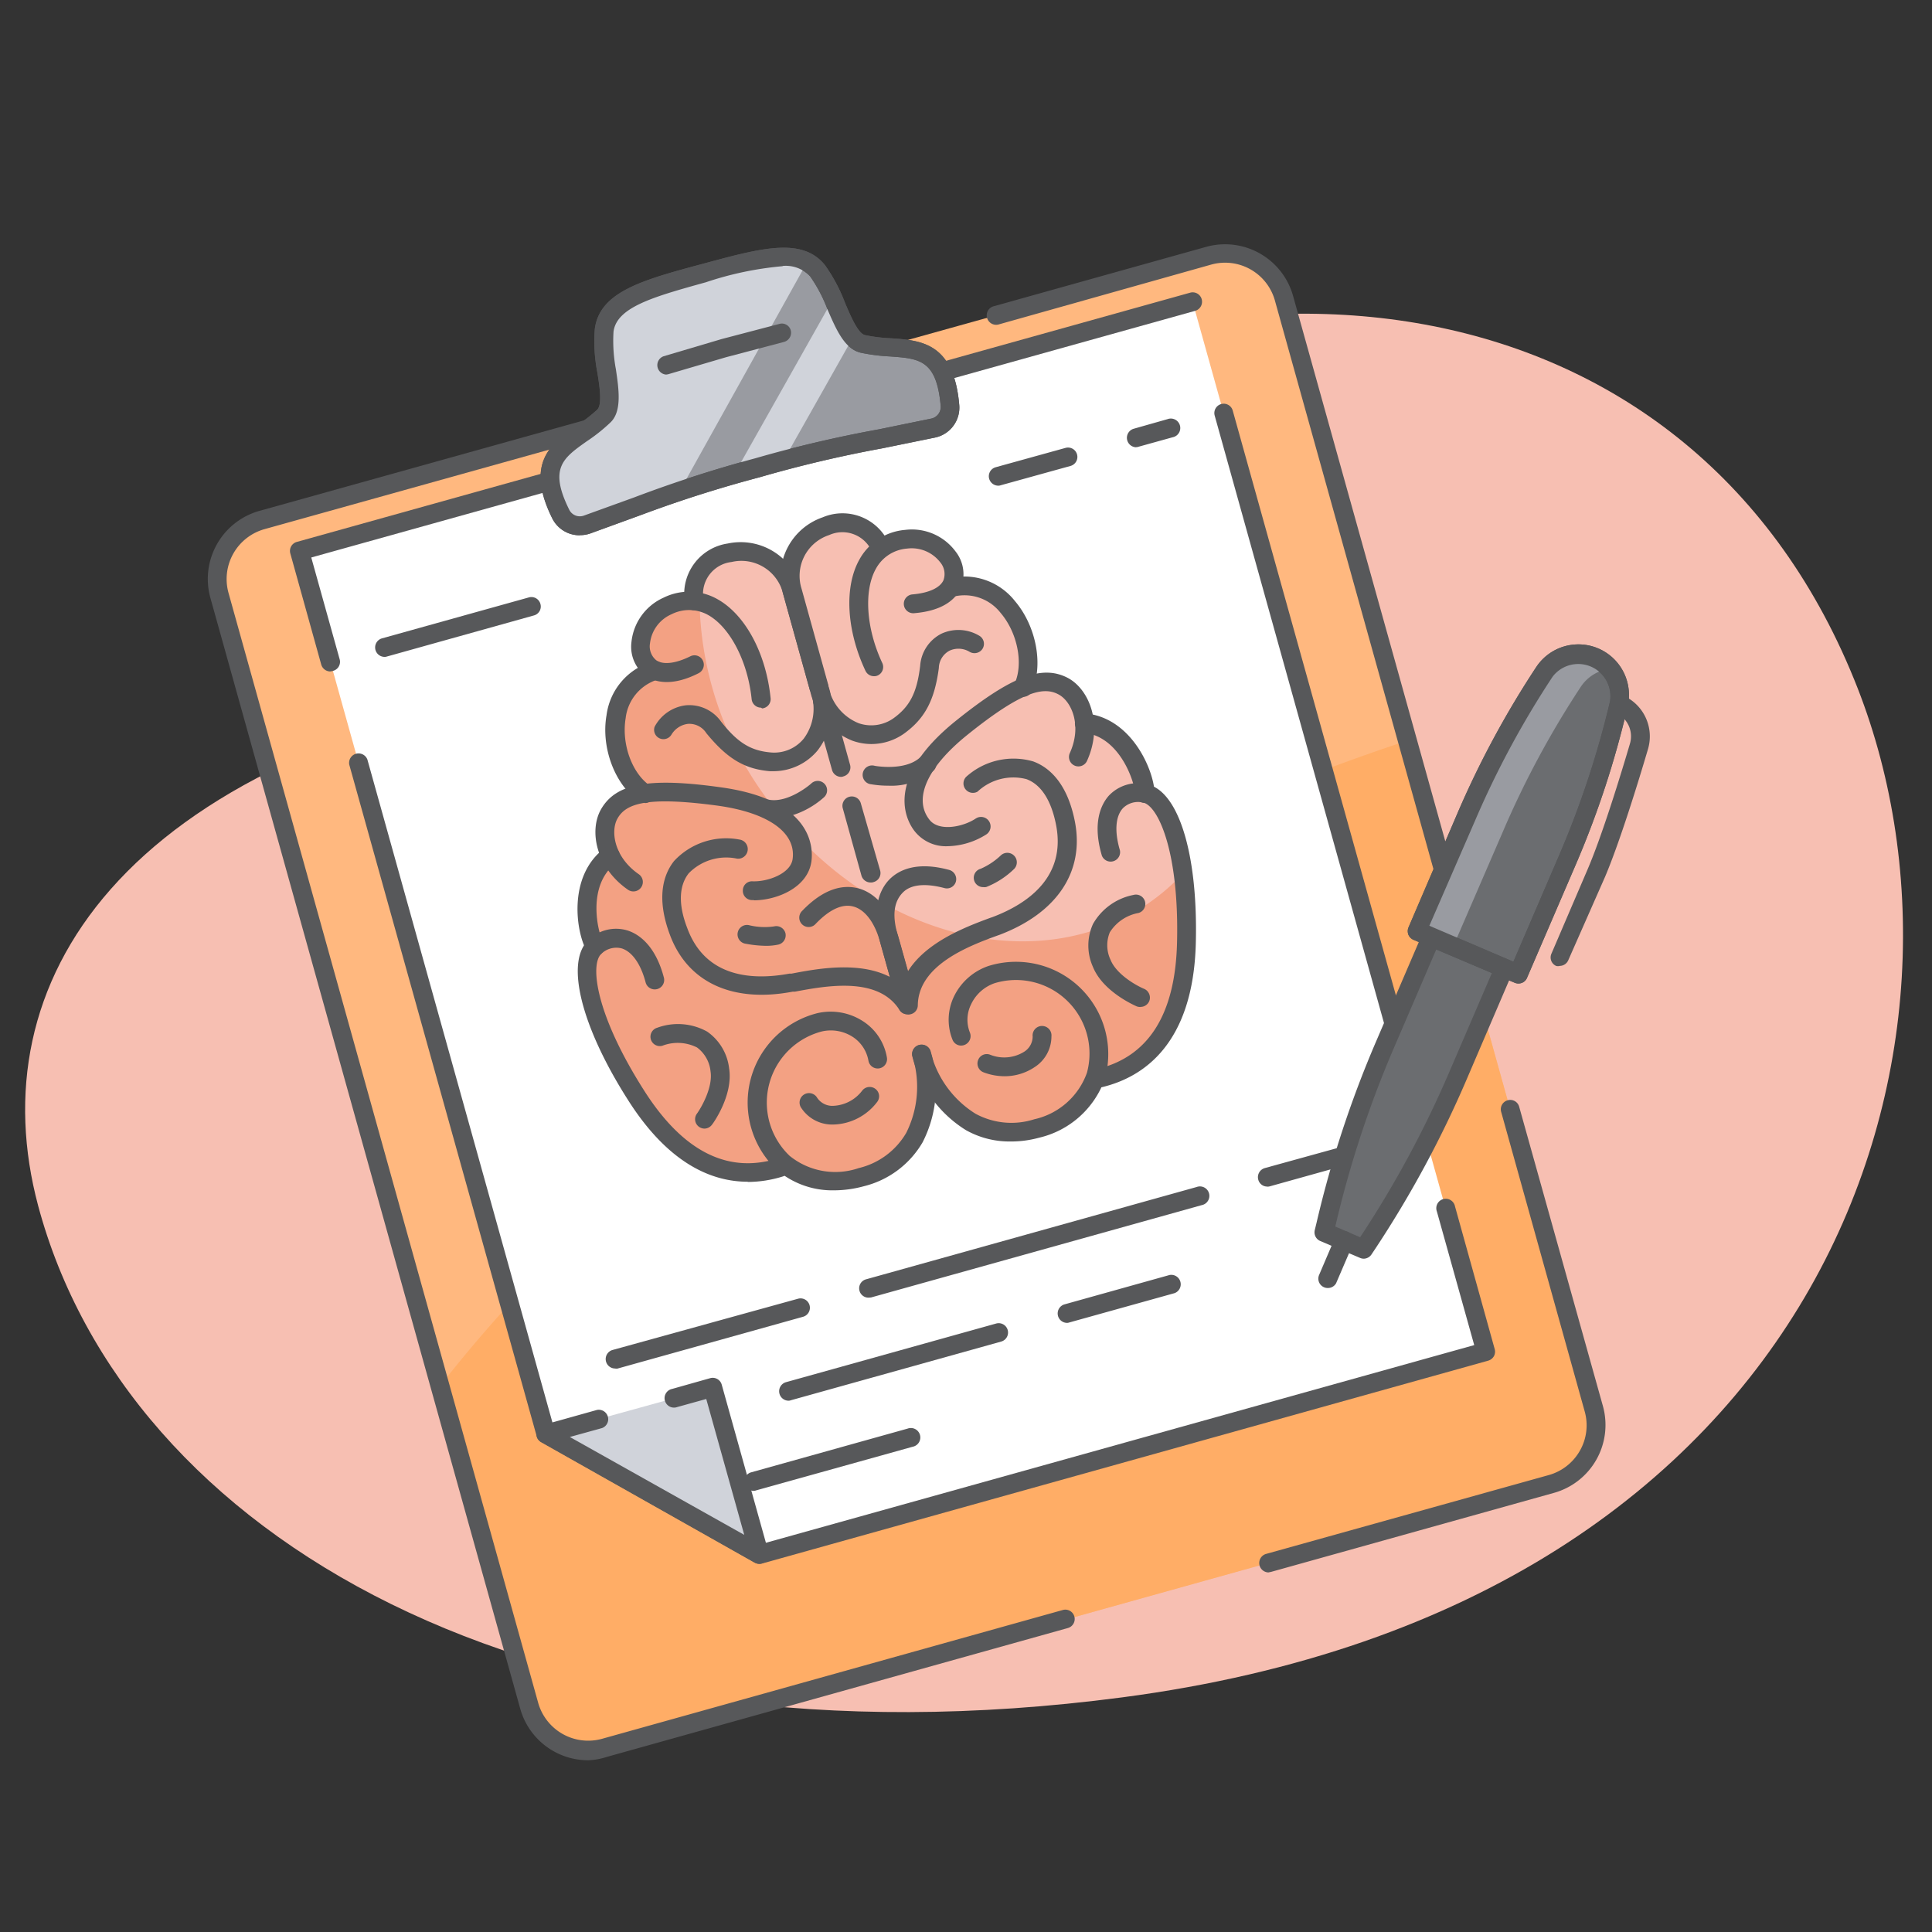 <svg xmlns="http://www.w3.org/2000/svg" xmlns:xlink="http://www.w3.org/1999/xlink" viewBox="0 0 180 180"><rect x="0" y="0" width="180" height="180" fill="#333333" stroke="none"/><style><![CDATA[.J{fill:#57585a}]]></style><path d="M52.55 63.5c-41.76 7.07-54.5 28.2-49 48.82 8.2 30.65 45.84 53.08 101 45.82 66.2-8.7 81.9-61.28 68.2-94.83-15.6-38.38-59.75-42.9-94.2-20.8" fill="#f7bfb2"/><path d="M118.17 145.6l26.36-7.35a5.68 5.68 0 0 0 3.95-7L119.62 27.8a5.68 5.68 0 0 0-7-3.95l-88.2 24.6a5.69 5.69 0 0 0-4 7L49.3 158.9a5.71 5.71 0 0 0 7 4l42.93-12" fill="#ffb87f"/><path d="M56.33 162.87l88.2-24.6a5.68 5.68 0 0 0 3.95-7L131.12 69a210.73 210.73 0 0 0-31.25 13.25C74.7 95.35 54.25 112.14 41 129.13l8.3 29.78a5.71 5.71 0 0 0 7.02 3.96z" fill="#ffad66"/><path d="M54.8 164a6.57 6.57 0 0 1-6.33-4.8L19.6 55.7a6.59 6.59 0 0 1 4.56-8.1l52.2-14.56a.88.88 0 1 1 .47 1.69L24.64 49.3a4.83 4.83 0 0 0-3.35 5.94l28.86 103.44a4.84 4.84 0 0 0 5.94 3.32l42.93-12a.872.872 0 1 1 .47 1.68l-42.93 12a6.32 6.32 0 0 1-1.76.32zm80.34-79.7a.89.89 0 0 1-.84-.64L118.78 28a4.82 4.82 0 0 0-5.93-3.35L93 30.24a.88.88 0 0 1-.48-1.69L112.37 23a6.58 6.58 0 0 1 8.1 4.56L136 83.2a.87.87 0 0 1-.61 1.07.67.67 0 0 1-.25.04zm-16.97 62.2a.88.88 0 0 1-.23-1.72l26.35-7.35a4.82 4.82 0 0 0 2.91-2.28 4.77 4.77 0 0 0 .44-3.66l-7.78-27.9a.87.87 0 0 1 .61-1.08.86.86 0 0 1 1.07.61l7.8 27.88a6.57 6.57 0 0 1-4.57 8.09l-26.35 7.36z" class="J"/><path d="M111.12 28.1L27.9 51.33l22.95 82.27 19.9 11.23 67.66-18.88-27.3-97.84z" fill="#fff"/><path d="M30.78 62.56a.89.89 0 0 1-.85-.64l-2.88-10.35a.87.87 0 0 1 .6-1.08l83.23-23.22a.87.87 0 0 1 1.08.61.88.88 0 0 1-.61 1.08L29 51.94l2.65 9.5a.87.87 0 0 1-.65 1.07.66.66 0 0 1-.22.04zm100.52 38.8a.88.88 0 0 1-.85-.64l-17.28-62a.872.872 0 1 1 1.68-.47l17.3 62a.87.87 0 0 1-.61 1.08zM70.75 145.7a1 1 0 0 1-.43-.11l-19.9-11.23a.85.85 0 0 1-.41-.52l-17.47-62.6a.88.88 0 0 1 1.69-.47L51.6 133l19.28 10.87 66.47-18.55-3.48-12.45a.88.88 0 1 1 1.69-.47l3.7 13.3a.89.89 0 0 1-.08.66.9.9 0 0 1-.53.41L71 145.67a1 1 0 0 1-.25.03z" class="J"/><path d="M62.87 130.25l3.54-1 4.34 15.57-19.9-11.23 5-1.4" fill="#d0d3da"/><g class="J"><path d="M70.75 145.7a.86.86 0 0 1-.43-.11l-19.9-11.23a.87.87 0 0 1 .2-1.6l5-1.4a.88.88 0 0 1 .47 1.69l-3 .83L69.34 143l-3.54-12.66-2.7.75a.88.88 0 1 1-.47-1.69l3.54-1a.87.87 0 0 1 1.07.6l4.35 15.57a.9.9 0 0 1-.31.93.86.86 0 0 1-.54.2zm2.7-15.2a.88.88 0 0 1-.24-1.72l19.6-5.47a.872.872 0 1 1 .47 1.68l-19.6 5.47a.59.59 0 0 1-.23.04z"/><path d="M70.2 138.9a.88.88 0 0 1-.24-1.72l14.6-4.08a.88.88 0 1 1 .47 1.69l-14.6 4.07a.59.59 0 0 1-.23.04zm29.2-15.65a.88.88 0 0 1-.24-1.72l9.8-2.74a.88.88 0 0 1 .47 1.69l-9.8 2.73a.62.62 0 0 1-.23.04zm18.67-12.7a.86.86 0 0 1-.84-.64.88.88 0 0 1 .6-1.08l6.88-1.9a.872.872 0 1 1 .47 1.68l-6.88 1.92a.91.91 0 0 1-.23.03zM80.93 120.9a.87.87 0 0 1-.24-1.71l30.8-8.6a.88.88 0 1 1 .47 1.69l-30.8 8.6zm-23.65 6.6a.88.88 0 0 1-.23-1.72l17.3-4.78a.872.872 0 1 1 .47 1.68l-17.3 4.83a1 1 0 0 1-.24-.01zm48.57-85.83a.88.88 0 0 1-.24-1.72l3.17-.9a.88.88 0 1 1 .47 1.69l-3.17.88a.66.66 0 0 1-.23.04zM93 45.25a.89.89 0 0 1-.84-.64.87.87 0 0 1 .61-1.08l6.5-1.8a.872.872 0 1 1 .47 1.68l-6.5 1.8a.67.67 0 0 1-.24.04zM35.8 61.2a.88.88 0 0 1-.23-1.72l13.7-3.82a.87.87 0 0 1 1.08.61.86.86 0 0 1-.61 1.07L36 61.18a1 1 0 0 1-.21.03z"/></g><path d="M106.63 73.92c0-1.36-1.64-6.12-5.6-6.53A4.32 4.32 0 0 0 99.1 64a4 4 0 0 0-3.82.08c1.73-3.8-1.56-10.74-6.82-9.3 1.37-1.9-.94-4.9-4.06-4.54a4.72 4.72 0 0 0-2.5 1l.12-.17c-2.17-4.8-9.8-1.53-8.24 4.06-1.56-5.6-9.78-4.44-9.15.8l.16.1a4.72 4.72 0 0 0-2.62.43c-2.86 1.3-3.28 5.06-1.12 6-5.25 1.48-4.48 9.1-1 11.47a4.06 4.06 0 0 0-3.25 1.91 4.35 4.35 0 0 0 .11 3.91c-3.2 2.4-2.12 7.32-1.4 8.5-1.76 1.55-.52 7.1 3.9 14 3.92 6.1 8.53 8.08 13.33 6.6l-.27-1c1.72 1.9 4.5 2.82 7.8 1.9 5.58-1.53 6.9-6.84 5.6-11.54 1.3 4.7 5.2 8.56 10.76 7a7.46 7.46 0 0 0 5.69-5.68l.28 1c4.88-1.2 7.8-5.28 8-12.54.16-8.24-1.65-13.63-3.95-14.05z" fill="#f3a183"/><path d="M106.63 73.92c0-1.36-1.64-6.12-5.6-6.53A4.32 4.32 0 0 0 99.1 64a4 4 0 0 0-3.82.08c1.73-3.8-1.56-10.74-6.82-9.3 1.37-1.9-.94-4.9-4.06-4.54a4.72 4.72 0 0 0-2.5 1l.12-.17c-2.17-4.8-9.8-1.53-8.24 4.06-1.24-4.44-6.67-4.62-8.54-1.88a31.86 31.86 0 0 0 6.18 21.13c9.25 12.88 25.32 17.16 35.88 9.56a19.19 19.19 0 0 0 2.9-2.55c-.58-4.4-1.95-7.2-3.57-7.48z" fill="#f7bfb2"/><g class="J"><path d="M75.47 64.36l-2.5-9a4 4 0 0 0-4.81-3 3 3 0 0 0-2.63 3.43.88.88 0 1 1-1.74.2 4.75 4.75 0 0 1 4-5.35 5.81 5.81 0 0 1 6.84 4.23l2.5 9z"/><path d="M70.9 65.93a.88.88 0 0 1-.87-.78c-.36-3.52-2-6.66-4-7.82a3.64 3.64 0 0 0-3.47-.1 3.37 3.37 0 0 0-2 2.7 1.67 1.67 0 0 0 .59 1.59c.65.44 1.8.3 3.16-.37a.86.86 0 0 1 1.17.39.88.88 0 0 1-.39 1.18c-2.5 1.28-4.1.82-4.9.28a3.4 3.4 0 0 1-1.36-3.17 5.1 5.1 0 0 1 3-4.15 5.36 5.36 0 0 1 5.06.17c2.55 1.45 4.47 5 4.9 9.15a.87.87 0 0 1-.78 1zm1.23 5.92h-.4c-2.4-.2-4-1.2-5.92-3.54a1.88 1.88 0 0 0-1.71-.87 2.09 2.09 0 0 0-1.54 1 .87.87 0 0 1-1.57-.73 3.81 3.81 0 0 1 2.91-2 3.63 3.63 0 0 1 3.28 1.52c1.57 2 2.8 2.73 4.7 2.88a3.55 3.55 0 0 0 3-1.29 4.64 4.64 0 0 0 .61-4.44.88.88 0 0 1 1.69-.47 6.47 6.47 0 0 1-1 6 5.35 5.35 0 0 1-4.05 1.94z"/><path d="M60 74.78a.88.88 0 0 1-.49-.15c-2.23-1.52-3.53-5-3-8a6 6 0 0 1 4.31-5 .87.87 0 1 1 .47 1.68 4.27 4.27 0 0 0-3 3.61c-.4 2.4.6 5.16 2.3 6.3a.88.88 0 0 1-.5 1.6z"/><path d="M70.25 83.86h-.2a.86.86 0 0 1-.84-.9.85.85 0 0 1 .91-.85c1.42.05 3.56-.72 3.73-2.1.32-2.46-2.3-4.3-7-4.95-6.67-.9-8.55-.17-9.32 1.2-.66 1.16-.33 3.6 2 5.2a.881.881 0 0 1-1 1.45c-3-2.06-3.67-5.5-2.54-7.5 1.37-2.4 4.37-3 11.08-2.07 8.6 1.16 8.7 5.57 8.53 6.9-.34 2.52-3.32 3.64-5.36 3.64zm10.85-1.64a.89.89 0 0 1-.84-.64l-1.74-6.27a.872.872 0 0 1 1.68-.47L82 81.1a.87.87 0 0 1-.61 1.08.67.67 0 0 1-.28.04zm3.44 12.28a.85.85 0 0 1-.74-.41c-2-3.15-6.84-2.24-9.74-1.7h-.2C68.2 93.47 64 91.5 62.38 87c-1.3-3.54-.48-5.64.42-6.78a6.62 6.62 0 0 1 6.1-2 .897.897 0 0 1-.22 1.78 4.88 4.88 0 0 0-4.51 1.36c-.9 1.13-1 2.88-.15 5.08 1.7 4.68 6.13 4.9 9.53 4.27h.2c3.12-.6 8.93-1.67 11.54 2.5a.88.88 0 0 1-.28 1.16.84.84 0 0 1-.46.13zm-14.87 15.6c-3.34 0-7.33-1.66-11.06-7.46-4.5-7-6-13.1-3.74-15.1a3.67 3.67 0 0 1 3.56-.86c.92.28 2.6 1.23 3.43 4.43a.88.88 0 0 1-1.7.45c-.45-1.74-1.27-2.9-2.24-3.2a2 2 0 0 0-1.9.51c-1.07 1-.53 5.68 4.06 12.84 3.57 5.56 7.72 7.66 12.34 6.23a.86.86 0 0 1 1.09.57.88.88 0 0 1-.58 1.1 11.14 11.14 0 0 1-3.26.51z"/><path d="M65.63 105.15a.92.92 0 0 1-.51-.17.87.87 0 0 1-.19-1.22c.43-.6 1.5-2.47 1.27-3.94a3.16 3.16 0 0 0-1.26-2.23 4 4 0 0 0-3.23-.16.872.872 0 1 1-.47-1.68 5.6 5.6 0 0 1 4.64.36 4.84 4.84 0 0 1 2.05 3.43c.4 2.5-1.5 5.14-1.6 5.25a.89.89 0 0 1-.71.36zM55.45 89.07a.87.87 0 0 1-.75-.42c-1-1.6-1.9-7 1.63-9.63a.874.874 0 1 1 1.06 1.39c-2.8 2.12-1.65 6.6-1.2 7.34a.88.88 0 0 1-.3 1.2.92.92 0 0 1-.45.12zm15.95-.95a10.73 10.73 0 0 1-1.9-.19.88.88 0 1 1 .34-1.72 6.15 6.15 0 0 0 2.28.1.88.88 0 0 1 1.06.64.89.89 0 0 1-.64 1.05 5.3 5.3 0 0 1-1.14.12zm12.3 5.73L82 87.78c-.5-1.84-1.43-3.06-2.53-3.33-1.3-.33-2.62.72-3.5 1.65a.873.873 0 0 1-1.26-1.21c2.2-2.3 4-2.43 5.2-2.14 1.72.43 3.1 2.1 3.8 4.56l1.7 6.07zm-6 17.05a7.94 7.94 0 0 1-5.33-1.91 8.59 8.59 0 0 1 3.8-14.6 5.53 5.53 0 0 1 4.27.78 5 5 0 0 1 2.19 3.35.873.873 0 1 1-1.72.3 3.34 3.34 0 0 0-1.44-2.2 3.76 3.76 0 0 0-2.91-.52 6.85 6.85 0 0 0-3 11.58 6.75 6.75 0 0 0 6.44 1.15 7 7 0 0 0 4.43-3.28 9.57 9.57 0 0 0 .57-7.18.88.88 0 0 1 1.69-.47 11.35 11.35 0 0 1-.73 8.52 8.75 8.75 0 0 1-5.48 4.1 10.58 10.58 0 0 1-2.78.38zm-.05-6.13h-.2a3.44 3.44 0 0 1-2.85-1.63.88.88 0 0 1 1.49-.93 1.7 1.7 0 0 0 1.44.82 3.57 3.57 0 0 0 2.8-1.42.88.88 0 0 1 1.23-.16.86.86 0 0 1 .16 1.22 5.29 5.29 0 0 1-4.07 2.1zM72.1 76.3a4.78 4.78 0 0 1-.84-.08.88.88 0 0 1 .34-1.72c1.86.37 4-1.5 4-1.52a.874.874 0 0 1 1.17 1.3 8.05 8.05 0 0 1-4.67 2.02zm3.37-11.94l-2.5-9a5.81 5.81 0 0 1 3.67-7.16 4.74 4.74 0 0 1 6.21 2.5.88.88 0 0 1-1.6.72 3 3 0 0 0-4-1.57 4 4 0 0 0-2.57 5l2.5 9z"/><path d="M81.42 63a.87.87 0 0 1-.79-.51c-1.76-3.74-2-7.8-.56-10.36a5.36 5.36 0 0 1 4.25-2.76 5.06 5.06 0 0 1 4.7 2 3.42 3.42 0 0 1 .49 3.43c-.43.93-1.53 2.1-4.34 2.33a.879.879 0 1 1-.17-1.75c1.52-.13 2.57-.6 2.9-1.32a1.69 1.69 0 0 0-.3-1.67 3.36 3.36 0 0 0-3.09-1.28A3.62 3.62 0 0 0 81.6 53c-1.14 2.05-.9 5.57.6 8.77a.87.87 0 0 1-.42 1.16.81.81 0 0 1-.37.07zm-.27 6.32a5.28 5.28 0 0 1-1.76-.32 6.51 6.51 0 0 1-3.92-4.67.88.88 0 0 1 1.69-.47A4.65 4.65 0 0 0 80 67.38a3.59 3.59 0 0 0 3.23-.45c1.53-1.1 2.2-2.38 2.5-4.9a3.63 3.63 0 0 1 2-3 3.79 3.79 0 0 1 3.54.22.87.87 0 0 1 .26 1.21.89.89 0 0 1-1.21.26 2 2 0 0 0-1.85-.1 1.87 1.87 0 0 0-1 1.62c-.4 3-1.3 4.7-3.23 6.1a5.28 5.28 0 0 1-3.1.98z"/><path d="M95.33 64.92a.94.94 0 0 1-.37-.07.87.87 0 0 1-.43-1.16c.84-1.85.27-4.74-1.3-6.58a4.26 4.26 0 0 0-4.48-1.5.88.88 0 0 1-.47-1.69A6 6 0 0 1 94.56 56c2 2.35 2.68 6 1.56 8.43a.86.86 0 0 1-.79.49z"/><path d="M88.28 78.84a3.71 3.71 0 0 1-3-1.32c-.84-1-3-4.88 3.72-10.32 5.28-4.25 8.14-5.32 10.56-4 2 1.13 3.22 4.4 1.7 7.72a.88.88 0 0 1-1.6-.73c1.17-2.55.2-4.8-1-5.47-1.38-.77-3.37-.42-8.6 3.8-3.7 3-5 5.93-3.45 7.87.87 1.1 3.1.67 4.3-.13a.889.889 0 0 1 1 1.47 7 7 0 0 1-3.63 1.11zM84.54 94.5a.89.89 0 0 1-.87-.89c.08-4.9 5.62-7 8.6-8.1l.18-.06c3.24-1.22 6.9-3.7 5.94-8.6-.45-2.3-1.4-3.76-2.76-4.26a4.87 4.87 0 0 0-4.56 1.17.88.88 0 0 1-1.06-1.38 6.58 6.58 0 0 1 6.25-1.44c1.37.5 3.15 1.88 3.88 5.58.92 4.68-1.65 8.53-7 10.57l-.17.06c-2.77 1-7.4 2.78-7.46 6.5a.86.86 0 0 1-.96.86zm18 6.8a.88.88 0 0 1-.21-1.73c4.7-1.16 7.16-5.1 7.33-11.7.22-8.5-1.76-12.83-3.18-13.1a2 2 0 0 0-1.88.55c-.68.76-.77 2.18-.26 3.9a.88.88 0 0 1-1.68.5c-.94-3.17 0-4.85.63-5.57a3.71 3.71 0 0 1 3.5-1.1c3 .54 4.84 6.5 4.62 14.86-.25 9.33-4.85 12.42-8.66 13.36a.76.76 0 0 1-.21.03zm3.7-7.48a1 1 0 0 1-.34-.06c-.12-.06-3.12-1.33-4.07-3.67a4.85 4.85 0 0 1 0-4 5.55 5.55 0 0 1 3.77-2.71.872.872 0 1 1 .47 1.68 4 4 0 0 0-2.67 1.8 3.16 3.16 0 0 0 .07 2.57c.56 1.38 2.45 2.42 3.13 2.7a.89.89 0 0 1 .47 1.15.88.88 0 0 1-.83.53z"/><path d="M106.63 74.8a.88.88 0 0 1-.88-.88c0-.87-1.32-5.3-4.8-5.66a.86.86 0 0 1-.79-1 .88.88 0 0 1 1-.79c4.42.45 6.4 5.54 6.4 7.4a.88.88 0 0 1-.87.88zm-15 7.85a.87.87 0 0 1-.26-1.71 6.49 6.49 0 0 0 1.89-1.26.885.885 0 1 1 1.18 1.32 7.85 7.85 0 0 1-2.55 1.64.82.82 0 0 1-.26.01zm-7.94 11.2L82 87.78c-.68-2.47-.36-4.6.88-5.86.85-.85 2.5-1.7 5.56-.87a.89.89 0 0 1 .62 1.08.87.87 0 0 1-1.07.61c-1.25-.33-2.93-.53-3.86.4s-1 2.32-.44 4.16l1.7 6.07zm10.4 12.5a8.28 8.28 0 0 1-4.1-1.06 11.27 11.27 0 0 1-5-6.91.88.88 0 0 1 1.69-.47 9.49 9.49 0 0 0 4.2 5.85 7 7 0 0 0 5.48.52 6.76 6.76 0 0 0 4.91-4.34 6.85 6.85 0 0 0-8.6-8.34 3.79 3.79 0 0 0-2.21 2 3.23 3.23 0 0 0-.09 2.62.88.88 0 0 1-.5 1.13.86.86 0 0 1-1.13-.49 5 5 0 0 1 .13-4 5.55 5.55 0 0 1 3.25-2.87 8.6 8.6 0 0 1 10.82 10.52A8.56 8.56 0 0 1 96.8 106a9.9 9.9 0 0 1-2.7.35zm-.47-6.08a5.53 5.53 0 0 1-2-.37.88.88 0 0 1-.49-1.14.86.86 0 0 1 1.13-.49A3.52 3.52 0 0 0 95.4 98a1.68 1.68 0 0 0 .81-1.44.88.88 0 1 1 1.75 0 3.4 3.4 0 0 1-1.58 2.87 5 5 0 0 1-2.75.84zM82.76 73.2a9.44 9.44 0 0 1-1.59-.13.88.88 0 1 1 .33-1.72s2.8.52 4.22-.78a.88.88 0 1 1 1.19 1.29 6.19 6.19 0 0 1-4.15 1.34zm-4.4-.82a.88.88 0 0 1-.84-.64l-1.75-6.26a.88.88 0 0 1 1.69-.48l1.74 6.26a.87.87 0 0 1-.61 1.07.59.59 0 0 1-.23.05z"/></g><path d="M86.93 39.88a2 2 0 0 0 1.58-2.11c-.57-6.58-4.34-4.84-8.1-5.72-1.83-.42-2.5-4.7-4.23-6.83s-5.46-1.22-10.65.22-8.85 2.47-9.23 5.32 1.27 6.73-.08 8c-2.77 2.7-6.9 3.16-4 9.1a2 2 0 0 0 2.45 1c8.76-3.13 9.07-3.4 15.9-5.3s7.25-1.8 16.37-3.66z" fill="#999ba1"/><use xlink:href="#B" class="J"/><path d="M65.52 25.44c-5.2 1.45-8.85 2.47-9.23 5.32s1.27 6.73-.08 8c-2.77 2.7-6.9 3.16-4 9.1a2 2 0 0 0 2.45 1l8.7-3.17L75.2 24.42c-.14-2.24-6.97.27-9.67 1.02zm12.1 2.4L68.4 44.2l4.6-1.3 6.46-11.45a15.35 15.35 0 0 1-1.84-3.62z" fill="#d0d3da"/><g class="J"><use xlink:href="#B"/><path d="M62.1 34.9a.88.88 0 0 1-.27-1.71l5.4-1.6 5.45-1.43a.86.86 0 0 1 1 .64.89.89 0 0 1-.65 1.06l-5.38 1.42-5.34 1.57a.84.84 0 0 1-.22.04z"/></g><path d="M133.36 87.28L129 97.38a98.3 98.3 0 0 0-5.48 16.73l-.16.7 3.66 1.57.4-.6a98.48 98.48 0 0 0 8.36-15.5l4.33-10.1z" fill="#6b6d70"/><path d="M127.05 117.27a.89.89 0 0 1-.35-.08l-3.7-1.57a.88.88 0 0 1-.51-1l.17-.7A100.33 100.33 0 0 1 128.22 97l4.34-10.1a.87.87 0 0 1 1.14-.45l6.8 2.9a.84.84 0 0 1 .46.48.82.82 0 0 1 0 .67l-4.33 10.1a99.85 99.85 0 0 1-8.43 15.64l-.4.6a.89.89 0 0 1-.74.43zm-2.65-3l2.32 1A97.57 97.57 0 0 0 135 99.94l4-9.3-5.17-2.22-4 9.3a98.61 98.61 0 0 0-5.43 16.58z" class="J"/><path d="M143.88 62.57a85.78 85.78 0 0 0-7.28 13.51L132 86.7l9.44 4.05L146 80.13a86.75 86.75 0 0 0 4.78-14.59 3.84 3.84 0 0 0-2.22-4.39 3.83 3.83 0 0 0-4.68 1.42z" fill="#6b6d70"/><use xlink:href="#C" class="J"/><path d="M147.27 64a3.81 3.81 0 0 1 2.82-1.7 3.89 3.89 0 0 0-1.5-1.17 3.83 3.83 0 0 0-4.71 1.42 85.78 85.78 0 0 0-7.28 13.51L132 86.7l3.4 1.46 4.6-10.63A85.88 85.88 0 0 1 147.27 64z" fill="#999ba1"/><g class="J"><path d="M123.7 120a.87.87 0 0 1-.8-1.22l1.52-3.56a.886.886 0 1 1 1.59.78l-1.53 3.56a.87.87 0 0 1-.78.44zm21.6-30a.84.84 0 0 1-.3 0 .86.86 0 0 1-.46-1.14l3.38-7.88c1.35-3.15 3.05-8.68 3.94-11.7a2.4 2.4 0 0 0-1.35-2.88.88.88 0 0 1 .69-1.61 4.16 4.16 0 0 1 2.34 5c-.9 3.06-2.63 8.67-4 11.9l-3.44 7.8a.87.87 0 0 1-.8.5z"/><use xlink:href="#C"/></g><defs ><path id="B" d="M54 49.87a2.84 2.84 0 0 1-2.56-1.6c-2.57-5.2 0-7 2.2-8.56a15.08 15.08 0 0 0 2-1.54c.48-.46.23-2.17 0-3.54a15 15 0 0 1-.22-4c.46-3.43 4.4-4.53 9.87-6s9.4-2.62 11.57.07a15.48 15.48 0 0 1 1.87 3.52c.54 1.27 1.22 2.86 1.86 3a15 15 0 0 0 2.48.3c2.72.2 5.8.4 6.3 6.2a2.85 2.85 0 0 1-2.27 3.05l-4.9 1a116.36 116.36 0 0 0-11.41 2.69A116.43 116.43 0 0 0 59.67 48L55 49.7a2.89 2.89 0 0 1-1 .16zM72.92 24.8a30.93 30.93 0 0 0-7.16 1.5c-4.82 1.34-8.3 2.3-8.6 4.6a14.4 14.4 0 0 0 .22 3.5c.3 2 .56 4-.55 5a16 16 0 0 1-2.17 1.72c-2.2 1.56-3.54 2.5-1.63 6.36a1.1 1.1 0 0 0 1.36.56l4.7-1.7a118.25 118.25 0 0 1 11.27-3.64A116.8 116.8 0 0 1 81.88 40l4.88-1a1.11 1.11 0 0 0 .88-1.19c-.38-4.3-2-4.4-4.7-4.6a17 17 0 0 1-2.75-.35c-1.5-.35-2.27-2.13-3.08-4a13.93 13.93 0 0 0-1.63-3.11 3.1 3.1 0 0 0-2.57-.97zm14 15.1z"/><path id="C" d="M141.47 91.63a.87.87 0 0 1-.35-.07l-9.43-4a.9.9 0 0 1-.47-.47.91.91 0 0 1 0-.67l4.56-10.63a87.24 87.24 0 0 1 7.36-13.66 4.71 4.71 0 0 1 8.51 3.66 87 87 0 0 1-4.83 14.74l-4.55 10.57a.85.85 0 0 1-.8.53zm-8.3-5.38L141 89.6l4.22-9.82A86.77 86.77 0 0 0 150 65.35a3 3 0 0 0-5.35-2.3 85.33 85.33 0 0 0-7.21 13.38zm10.7-23.68z"/></defs></svg>